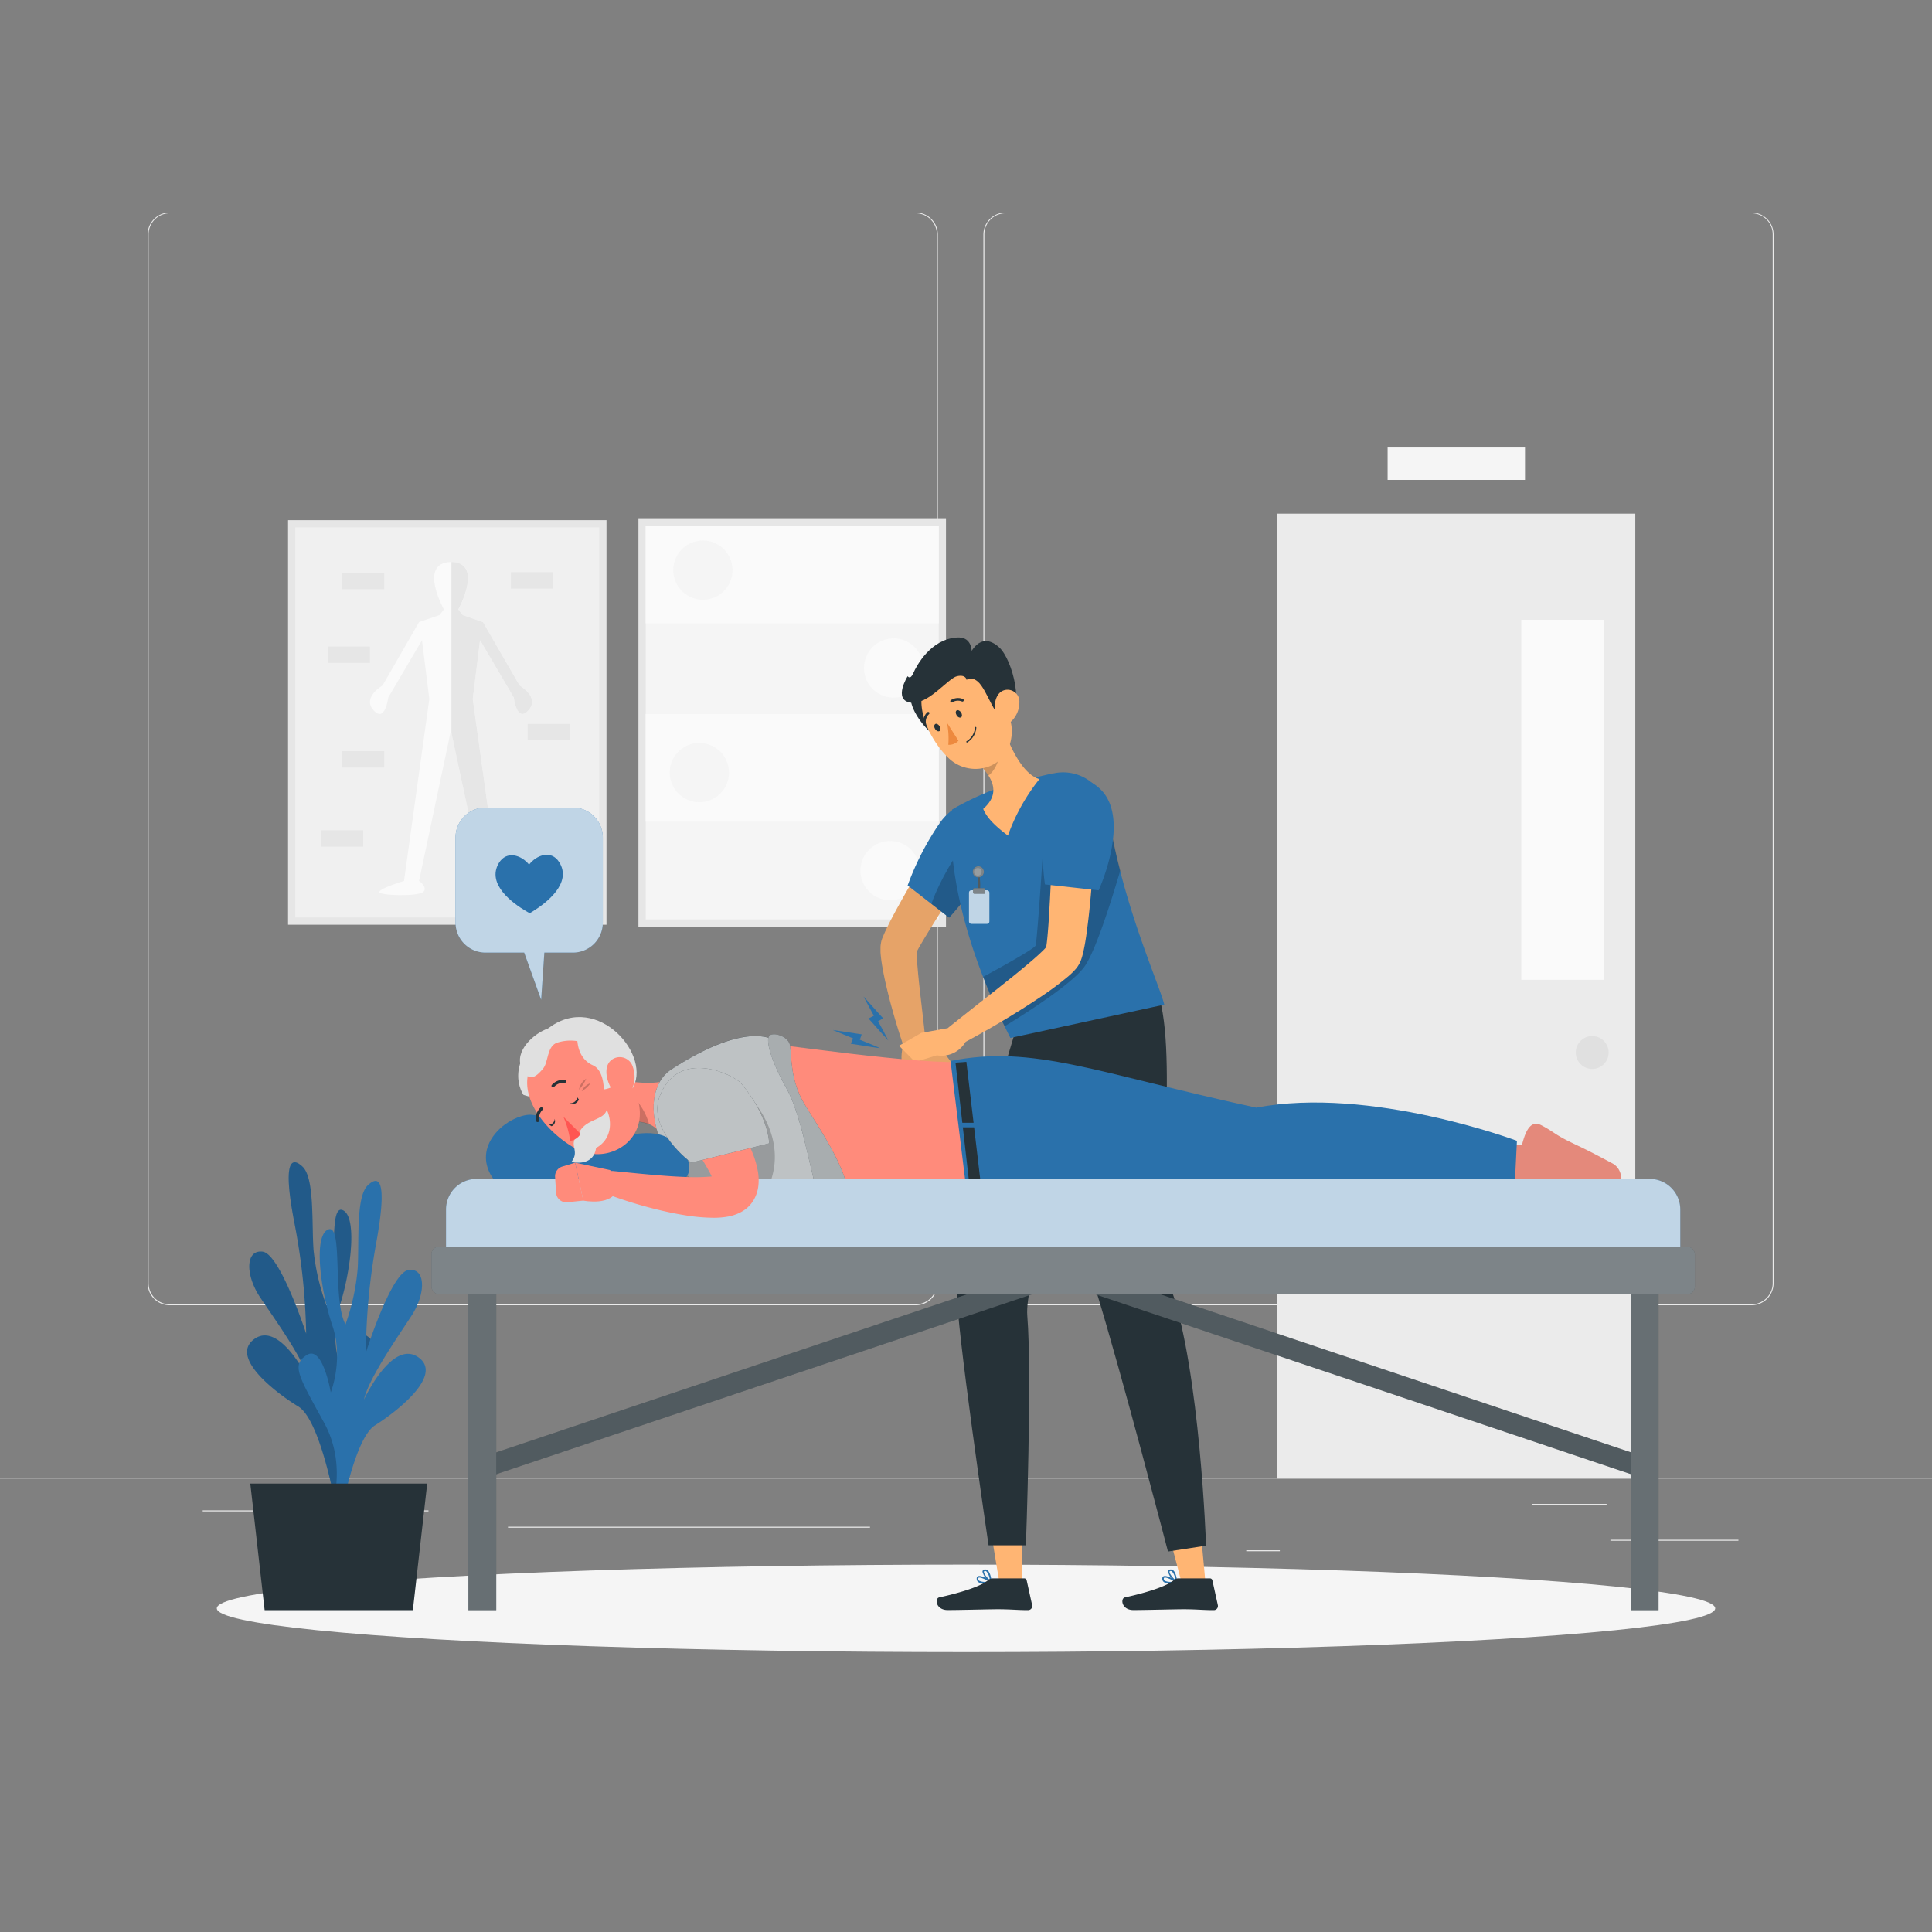 <svg xmlns="http://www.w3.org/2000/svg" viewBox="0 0 500 500"><rect x="0" y="0" width="500" height="500" fill="#808080" stroke="none"/><g id="freepik--background-complete--inject-64"><rect y="382.4" width="500" height="0.25" style="fill:#ebebeb"></rect><rect x="416.78" y="398.49" width="33.12" height="0.25" style="fill:#ebebeb"></rect><rect x="322.53" y="401.21" width="8.69" height="0.25" style="fill:#ebebeb"></rect><rect x="396.59" y="389.21" width="19.19" height="0.25" style="fill:#ebebeb"></rect><rect x="52.46" y="390.89" width="43.19" height="0.25" style="fill:#ebebeb"></rect><rect x="104.56" y="390.89" width="6.33" height="0.25" style="fill:#ebebeb"></rect><rect x="131.47" y="395.11" width="93.68" height="0.25" style="fill:#ebebeb"></rect><path d="M237,337.8H43.91a5.71,5.71,0,0,1-5.7-5.71V60.66A5.71,5.71,0,0,1,43.91,55H237a5.71,5.71,0,0,1,5.71,5.71V332.09A5.71,5.71,0,0,1,237,337.8ZM43.91,55.2a5.46,5.46,0,0,0-5.45,5.46V332.09a5.46,5.46,0,0,0,5.45,5.46H237a5.47,5.47,0,0,0,5.46-5.46V60.66A5.47,5.47,0,0,0,237,55.2Z" style="fill:#ebebeb"></path><path d="M453.31,337.8H260.21a5.72,5.72,0,0,1-5.71-5.71V60.66A5.72,5.72,0,0,1,260.21,55h193.1A5.71,5.71,0,0,1,459,60.66V332.09A5.71,5.71,0,0,1,453.31,337.8ZM260.21,55.2a5.47,5.47,0,0,0-5.46,5.46V332.09a5.47,5.47,0,0,0,5.46,5.46h193.1a5.47,5.47,0,0,0,5.46-5.46V60.66a5.47,5.47,0,0,0-5.46-5.46Z" style="fill:#ebebeb"></path><rect x="330.56" y="132.93" width="92.64" height="249.71" transform="translate(753.77 515.58) rotate(180)" style="fill:#ebebeb"></rect><rect x="393.7" y="160.39" width="21.32" height="93.17" transform="translate(808.73 413.96) rotate(180)" style="fill:#fafafa"></rect><path d="M407.81,272.39a4.25,4.25,0,1,0,4.25-4.25A4.25,4.25,0,0,0,407.81,272.39Z" style="fill:#e0e0e0"></path><rect x="359.1" y="115.81" width="35.56" height="8.39" transform="translate(753.77 240.01) rotate(180)" style="fill:#f5f5f5"></rect><rect x="63.4" y="145.76" width="104.7" height="82.41" transform="translate(302.72 71.22) rotate(90)" style="fill:#e6e6e6"></rect><rect x="76.42" y="136.49" width="78.66" height="100.95" transform="translate(231.5 373.93) rotate(180)" style="fill:#f0f0f0"></rect><path d="M96.68,183.82c3,3.37,3.81-3.32,3.81-3.32l8.72-14.81,1.9,15.2L104.56,228s-6,1.78-6.39,2.8,10.28,1.27,11.43,0-1.15-2.8-1.15-2.8l8.25-38.94.13.62L125,228s-2.28,1.52-1.14,2.8,11.81,1,11.42,0-6.38-2.8-6.38-2.8l-6.55-47.11,1.89-15.2,8.72,14.81s.76,6.69,3.81,3.32-2.29-6.41-2.29-6.41L125,161l-5.23-1.81-1.15-1.46s6.71-12-1.74-12.27v0h-.25v0c-8.45.23-1.75,12.27-1.75,12.27l-1.15,1.46L108.45,161,99,177.41S93.64,180.46,96.68,183.82Z" style="fill:#fafafa"></path><path d="M116.83,145.43v44.25L125,228s-2.28,1.52-1.14,2.8,11.81,1,11.42,0-6.38-2.8-6.38-2.8l-6.55-47.11,1.89-15.2,8.72,14.81s.76,6.69,3.81,3.32-2.29-6.41-2.29-6.41L125,161l-5.23-1.81-1.15-1.46S125.28,145.66,116.83,145.43Z" style="fill:#e6e6e6"></path><rect x="88.55" y="148.25" width="10.89" height="4.24" transform="translate(187.99 300.74) rotate(180)" style="fill:#e6e6e6"></rect><rect x="84.86" y="167.33" width="10.89" height="4.24" transform="translate(180.6 338.9) rotate(180)" style="fill:#e6e6e6"></rect><rect x="136.56" y="187.36" width="10.89" height="4.24" transform="translate(284.02 378.97) rotate(180)" style="fill:#e6e6e6"></rect><rect x="132.21" y="148.09" width="10.89" height="4.24" transform="translate(275.32 300.42) rotate(180)" style="fill:#e6e6e6"></rect><rect x="88.55" y="194.4" width="10.89" height="4.24" transform="translate(187.99 393.05) rotate(180)" style="fill:#e6e6e6"></rect><rect x="133.58" y="210.64" width="10.89" height="4.24" transform="translate(278.05 425.52) rotate(180)" style="fill:#e6e6e6"></rect><rect x="83.1" y="214.88" width="10.89" height="4.24" transform="translate(177.1 434) rotate(180)" style="fill:#e6e6e6"></rect><rect x="152.18" y="147.17" width="105.7" height="79.59" transform="translate(18.06 392) rotate(-90)" style="fill:#e6e6e6"></rect><rect x="167.11" y="136" width="75.84" height="101.94" style="fill:#f5f5f5"></rect><rect x="167.11" y="136" width="75.84" height="25.34" style="fill:#fafafa"></rect><rect x="167.11" y="184.78" width="75.84" height="27.86" style="fill:#fafafa"></rect><circle cx="181.91" cy="147.54" r="7.67" transform="translate(-29.03 45.74) rotate(-13.28)" style="fill:#f5f5f5"></circle><circle cx="231.26" cy="172.89" r="7.67" transform="translate(-19.39 29.55) rotate(-7.02)" style="fill:#fafafa"></circle><circle cx="181" cy="199.96" r="7.67" transform="translate(-55.2 330.17) rotate(-76.72)" style="fill:#f5f5f5"></circle><circle cx="230.35" cy="225.31" r="7.67" transform="translate(-91.85 228.88) rotate(-45)" style="fill:#fafafa"></circle></g><g id="freepik--Shadow--inject-64"><ellipse id="freepik--path--inject-64" cx="250" cy="416.24" rx="193.89" ry="11.32" style="fill:#f5f5f5"></ellipse></g><g id="freepik--Plant--inject-64"><path d="M89.49,387.77s-5.69-12.41.81-24.65,8.39-15.13,4.25-17.64-6,9.8-6,9.8S85,346.81,87.89,338s4.7-23.28.76-24.83-.76,18-4.18,24.66a57.39,57.39,0,0,1-3.34-14.53c-.47-7.11.27-18.47-2.84-21.38s-5.11-.9-2.05,14.79a163.65,163.65,0,0,1,3,28.46S72.52,324.54,68,323.94s-4.53,6.07-.65,11.85,11.36,16.15,12.59,21.48c0,0-7.41-15.5-14.08-10.75s5.8,14.11,11.36,17.49,9.42,24.58,9.42,24.58Z" style="fill:#2A71AB"></path><path d="M89.49,387.77s-5.69-12.41.81-24.65,8.39-15.13,4.25-17.64-6,9.8-6,9.8S85,346.81,87.89,338s4.7-23.28.76-24.83-.76,18-4.18,24.66a57.39,57.39,0,0,1-3.34-14.53c-.47-7.11.27-18.47-2.84-21.38s-5.11-.9-2.05,14.79a163.65,163.65,0,0,1,3,28.46S72.52,324.54,68,323.94s-4.53,6.07-.65,11.85,11.36,16.15,12.59,21.48c0,0-7.41-15.5-14.08-10.75s5.8,14.11,11.36,17.49,9.42,24.58,9.42,24.58Z" style="isolation:isolate;opacity:0.2"></path><path d="M85,392.86s5.54-12.5-1.11-24.64-8.56-15-4.45-17.56,6.16,9.7,6.16,9.7S89,351.84,86,343s-5-23.2-1.06-24.81,1,18,4.47,24.59a57.64,57.64,0,0,0,3.17-14.58c.39-7.12-.49-18.46,2.59-21.42s5.09-1,2.22,14.77a163.92,163.92,0,0,0-2.69,28.49s6.5-20.68,11-21.35,4.6,6,.79,11.84S95.36,356.87,94.2,362.22c0,0,7.22-15.61,14-11s-5.64,14.2-11.15,17.66-9.13,24.72-9.13,24.72Z" style="fill:#2A71AB"></path><polygon points="110.56 383.95 64.78 383.95 68.49 416.71 106.85 416.71 110.56 383.95" style="fill:#263238"></polygon></g><g id="freepik--speech-bubble--inject-64"><path d="M148.25,209H125.66a7.77,7.77,0,0,0-7.77,7.77v22a7.77,7.77,0,0,0,7.77,7.77h10l4.39,12.2.83-12.2h7.37a7.76,7.76,0,0,0,7.76-7.77v-22A7.76,7.76,0,0,0,148.25,209Z" style="fill:#2A71AB"></path><path d="M148.25,209H125.66a7.77,7.77,0,0,0-7.77,7.77v22a7.77,7.77,0,0,0,7.77,7.77h10l4.39,12.2.83-12.2h7.37a7.76,7.76,0,0,0,7.76-7.77v-22A7.76,7.76,0,0,0,148.25,209Z" style="fill:#fff;opacity:0.7"></path><path d="M129.11,223.34c2-3.28,5.8-2.08,7.81.42,2-2.55,5.76-3.85,7.8-.63,3.45,5.44-3.45,10.62-6.71,12.65l-.93.57c-.26-.14-.57-.32-.94-.55C132.83,233.85,125.8,228.86,129.11,223.34Z" style="fill:#2A71AB"></path></g><g id="freepik--Bolts--inject-64"><path d="M228.54,263.52l-.58-.64-4.49-5,2.68,5-.38.19-1,.52.64.7c1.5,1.66,2.94,3.35,4.49,5-.84-1.71-1.76-3.36-2.66-5,.12-.06.25-.11.36-.18Z" style="fill:#2A71AB"></path><path d="M223,267.69l-.85-.13-6.62-1,5.25,2.18c-.06.12-.11.25-.17.38l-.43,1,.95.14c2.2.33,4.39.73,6.62,1-1.74-.79-3.5-1.48-5.25-2.19a3.08,3.08,0,0,0,.16-.38Z" style="fill:#2A71AB"></path></g><g id="freepik--character-2--inject-64"><path d="M253.73,219.63c-2.64,4.28-5.35,8.55-8,12.79l-4,6.36c-1.32,2.1-2.64,4.25-3.79,6.25-.31.53-.51.94-.74,1.36,0,0-.1.23,0-.06a1.91,1.91,0,0,0,.09-.37c0-.14,0-.14,0-.12s0,.26,0,.47a32.65,32.65,0,0,0,.11,3.3c.19,2.38.44,4.87.73,7.35.57,5,1.17,10,1.67,15l-5.11,1.17c-1.74-4.85-3.23-9.74-4.53-14.74-.63-2.5-1.24-5-1.71-7.66a37.24,37.24,0,0,1-.57-4.27c0-.43,0-.87,0-1.43a9.1,9.1,0,0,1,.13-1.06,5.5,5.5,0,0,1,.22-.83,3.69,3.69,0,0,1,.19-.5c.3-.73.62-1.48.91-2.06,1.18-2.5,2.41-4.75,3.66-7s2.53-4.47,3.82-6.68c2.61-4.4,5.29-8.72,8.1-13Z" style="fill:#ffb573"></path><path d="M253.73,219.63c-2.64,4.28-5.35,8.55-8,12.79l-4,6.36c-1.32,2.1-2.64,4.25-3.79,6.25-.31.53-.51.94-.74,1.36,0,0-.1.23,0-.06a1.91,1.91,0,0,0,.09-.37c0-.14,0-.14,0-.12s0,.26,0,.47a32.65,32.65,0,0,0,.11,3.3c.19,2.38.44,4.87.73,7.35.57,5,1.17,10,1.67,15l-5.11,1.17c-1.74-4.85-3.23-9.74-4.53-14.74-.63-2.5-1.24-5-1.71-7.66a37.24,37.24,0,0,1-.57-4.27c0-.43,0-.87,0-1.43a9.1,9.1,0,0,1,.13-1.06,5.5,5.5,0,0,1,.22-.83,3.69,3.69,0,0,1,.19-.5c.3-.73.62-1.48.91-2.06,1.18-2.5,2.41-4.75,3.66-7s2.53-4.47,3.82-6.68c2.61-4.4,5.29-8.72,8.1-13Z" style="opacity:0.1"></path><path d="M233.66,270.63s-.79,3.64,0,4.81,5.29.68,5.29.68l3.52,1.59,4.81-1.38-4.33-5.7Z" style="fill:#ffb573"></path><path d="M233.66,270.63s-.79,3.64,0,4.81,5.29.68,5.29.68l3.52,1.59,4.81-1.38-4.33-5.7Z" style="opacity:0.1"></path><polygon points="255.42 390.13 258.66 409.7 264.51 410.25 264.54 389.38 255.42 390.13" style="fill:#ffb573"></polygon><path d="M253.13,409.39c.74.62,2.4.34,3.32.12a.19.19,0,0,0,.15-.16.2.2,0,0,0-.09-.21c-.43-.27-2.63-1.6-3.43-1.2a.6.6,0,0,0-.31.52.48.48,0,0,0,0,.17A1,1,0,0,0,253.13,409.39Zm.26-.31a.71.71,0,0,1-.22-.6c0-.11.05-.15.1-.17.37-.2,1.61.36,2.58.91A3.35,3.35,0,0,1,253.39,409.08Z" style="fill:#2A71AB"></path><path d="M256.31,409.49a.18.18,0,0,0,.2,0,.22.22,0,0,0,.1-.19c0-.09-.18-2.19-1-2.89a1,1,0,0,0-.76-.23.58.58,0,0,0-.57.47.49.49,0,0,0,0,.17A4.77,4.77,0,0,0,256.31,409.49Zm-1.66-2.76s0-.12.22-.15a.59.59,0,0,1,.45.14,3.94,3.94,0,0,1,.83,2.17C255.43,408.32,254.56,407.17,254.65,406.73Z" style="fill:#2A71AB"></path><path d="M256.94,408.48h8.14a.64.64,0,0,1,.62.5l1.42,6.44a1.07,1.07,0,0,1-1.07,1.28c-2.84,0-4.22-.22-7.79-.23-2.21,0-9.94.21-13,.21s-3.43-3-2.19-3.28c5.59-1.21,10.89-2.89,12.68-4.49A1.69,1.69,0,0,1,256.94,408.48Z" style="fill:#263238"></path><path d="M292.8,262.72s-5.39,12.09-11.36,26.92c-3.69,9.19-7.6,19.41-10.58,28.47-3.21,9.73-5.34,18.12-5,22.4,1.27,15.4-.36,59.41-.36,59.41h-9.66s-8.57-58-8.2-66.07c1-22.08,15.3-67.5,15.3-67.5Z" style="fill:#263238"></path><path d="M281.44,289.64c-3.69,9.19-7.6,19.41-10.58,28.47-1.95-16.51,7-35.79,7-35.79A34,34,0,0,1,281.44,289.64Z" style="opacity:0.2"></path><polygon points="301.2 392.12 306.25 411.31 312.13 411.31 310.21 390.53 301.2 392.12" style="fill:#ffb573"></polygon><path d="M273.48,265.63S277.2,313,283.7,334.09c6.76,22,18.57,67.44,18.57,67.44l9.86-1.51s-1.55-45-9-66.34c-4.9-13.93,1.83-57-3-75.19Z" style="fill:#263238"></path><path d="M301.16,409.39c.74.62,2.4.34,3.32.12a.19.19,0,0,0,.15-.16.2.2,0,0,0-.09-.21c-.43-.27-2.63-1.6-3.43-1.2a.6.6,0,0,0-.31.52.48.48,0,0,0,0,.17A1,1,0,0,0,301.16,409.39Zm.26-.31a.71.71,0,0,1-.22-.6c0-.11.05-.15.1-.17.37-.2,1.61.36,2.58.91A3.35,3.35,0,0,1,301.42,409.08Z" style="fill:#2A71AB"></path><path d="M304.34,409.49a.18.18,0,0,0,.2,0,.22.22,0,0,0,.1-.19c0-.09-.18-2.19-1-2.89a1,1,0,0,0-.76-.23.58.58,0,0,0-.57.47.49.49,0,0,0,0,.17A4.77,4.77,0,0,0,304.34,409.49Zm-1.66-2.76s0-.12.22-.15a.59.59,0,0,1,.45.14,3.94,3.94,0,0,1,.83,2.17C303.46,408.32,302.59,407.17,302.68,406.73Z" style="fill:#2A71AB"></path><path d="M305,408.48h8.14a.64.64,0,0,1,.62.5l1.42,6.44a1.07,1.07,0,0,1-1.07,1.28c-2.84,0-4.22-.22-7.79-.23-2.21,0-9.94.21-13,.21s-3.43-3-2.19-3.28c5.59-1.21,10.89-2.89,12.68-4.49A1.69,1.69,0,0,1,305,408.48Z" style="fill:#263238"></path><path d="M259.57,213.88c1.22,6.81-13.93,23.62-13.93,23.62l-10.74-8.34a71.84,71.84,0,0,1,8.49-16.42C249,205.14,258.22,206.3,259.57,213.88Z" style="fill:#2A71AB"></path><path d="M259.66,214.72c-2.59-1.78-5.91-1.19-9.93,3.58s-8,13.17-8.66,15.65l4.58,3.55S259.76,222,259.66,214.72Z" style="opacity:0.2"></path><path d="M301.31,260l-39.82,8.62c-.51-1-1-2-1.49-3-2.18-4.5-4-8.77-5.57-12.78-10.67-27.45-8-43.34-8-43.34a73.55,73.55,0,0,1,10.19-4.93,143.14,143.14,0,0,1,15.87-4.42l.18,0a11.66,11.66,0,0,1,14,9.65,154.62,154.62,0,0,0,3.22,15.6C294.3,242.44,300.41,256.1,301.31,260Z" style="fill:#2A71AB"></path><path d="M258.88,186c1.56,5.17,5.19,14.24,10.12,15.63a50.62,50.62,0,0,0-8.15,14.62c-2.88-2.16-5.39-4.39-6.4-6.91,4.56-4,2.37-7.82-.47-11Z" style="fill:#ffb573"></path><path d="M256.88,191.06,254,198.37a17.25,17.25,0,0,1,1.81,2.34c1.85-1.34,3.43-5,2.53-7.18A7.85,7.85,0,0,0,256.88,191.06Z" style="opacity:0.2"></path><path d="M236.37,177.51c-3.35,4.87,5.16,14.12,7.87,13.84C249.32,190.84,240.53,171.47,236.37,177.51Z" style="fill:#263238"></path><path d="M256.82,176.84c3.49,6.28,5.85,9.79,4.77,14.84-1.61,7.6-10.85,9.59-16.14,4.48-4.77-4.61-9.67-14.12-5.28-20.3A9.8,9.8,0,0,1,256.82,176.84Z" style="fill:#ffb573"></path><path d="M250.87,169.6l-.71,6.34s1.18-.95,2.83.4c2.63,2.15,4.66,10.63,7.47,9.51,5-2,1.59-15.17-1.87-18.31C253.49,162.92,250.87,169.6,250.87,169.6Z" style="fill:#263238"></path><path d="M263.81,181.76a6.84,6.84,0,0,1-2,4.84c-1.7,1.69-3.71.45-4.22-1.76-.46-2-.12-5.27,2.05-6.13A3.07,3.07,0,0,1,263.81,181.76Z" style="fill:#ffb573"></path><path d="M248.73,184.38c.31.49.3,1.06,0,1.26s-.84,0-1.15-.52-.31-1.05,0-1.26S248.41,183.89,248.73,184.38Z" style="fill:#263238"></path><path d="M243.16,187.93c.31.49.31,1.06,0,1.26s-.83,0-1.15-.52-.31-1,0-1.26S242.84,187.44,243.16,187.93Z" style="fill:#263238"></path><path d="M245.08,187.05a20.72,20.72,0,0,1,.34,5.71,3.35,3.35,0,0,0,2.63-1.06Z" style="fill:#ed893e"></path><path d="M250.34,192.16a.18.18,0,0,1-.22-.07.16.16,0,0,1,0-.23,4.64,4.64,0,0,0,2.21-3.56.18.18,0,0,1,.17-.17.17.17,0,0,1,.17.18,4.91,4.91,0,0,1-2.36,3.84Z" style="fill:#263238"></path><path d="M249.22,181.54a.41.41,0,0,1-.27,0,2.73,2.73,0,0,0-2.47.21.35.35,0,0,1-.48-.07.34.34,0,0,1,.08-.48,3.38,3.38,0,0,1,3.11-.31.35.35,0,0,1,.21.44A.39.39,0,0,1,249.22,181.54Z" style="fill:#263238"></path><path d="M239.46,187.59a.19.19,0,0,1-.1,0,.33.33,0,0,1-.38-.3,3.37,3.37,0,0,1,1-2.95.35.35,0,0,1,.48,0,.35.35,0,0,1-.05.49,2.69,2.69,0,0,0-.79,2.34A.36.36,0,0,1,239.46,187.59Z" style="fill:#263238"></path><path d="M250.16,175.94s-.16-1.45-2.48-.94-7.56,7.59-12.08,6.83-.7-6.83-.7-6.83.67,1.05,1.46-.79,4.49-8.83,11.32-9.23S250.16,175.94,250.16,175.94Z" style="fill:#263238"></path><path d="M245.08,266.12l-6.62,1.18-5.79,3.33,4.15,4.2,5.65-1.72a7.17,7.17,0,0,0,7.53-3.68Z" style="fill:#ffb573"></path><path d="M253.55,231.08l-.5-.06a17.56,17.56,0,0,0-.11-4.67l.49-.09A17.27,17.27,0,0,1,253.55,231.08Z" style="fill:#263238"></path><g style="opacity:0.2"><path d="M253.55,231.08l-.5-.06a17.56,17.56,0,0,0-.11-4.67l.49-.09A17.27,17.27,0,0,1,253.55,231.08Z" style="fill:#fff"></path></g><rect x="250.77" y="230.4" width="5.28" height="8.7" rx="0.59" style="fill:#2A71AB"></rect><rect x="250.77" y="230.4" width="5.28" height="8.7" rx="0.59" style="fill:#fff;opacity:0.7"></rect><rect x="251.83" y="229.87" width="3.17" height="1.44" rx="0.32" style="fill:#263238"></rect><rect x="251.83" y="229.87" width="3.17" height="1.44" rx="0.32" style="fill:#fff;opacity:0.4"></rect><circle cx="253.19" cy="225.63" r="1.44" style="fill:#263238"></circle><circle cx="253.19" cy="225.63" r="1.44" style="fill:#fff;opacity:0.4"></circle><circle cx="253.07" cy="225.63" r="0.98" style="fill:#fff;opacity:0.2"></circle><path d="M289.92,225.33c-2.66,9-6.58,21.25-9.38,25-3.17,4.23-14,11.27-20.54,15.27-2.18-4.5-4-8.77-5.57-12.78,5.2-2.82,13.32-7.32,13.58-8.13.4-1.18,1.82-22.94,1.82-22.94l15.88-15.26a11.59,11.59,0,0,1,1,3.25A154.62,154.62,0,0,0,289.92,225.33Z" style="opacity:0.2"></path><path d="M283.18,217c-.18,5.61-.52,11.16-1.07,16.77-.26,2.8-.6,5.6-1,8.47-.22,1.46-.44,2.85-.85,4.55l-.18.68c-.08.29-.15.51-.27.85a7.2,7.2,0,0,1-.58,1.27,8,8,0,0,1-.67,1,17,17,0,0,1-2,2,78.2,78.2,0,0,1-7.07,5.29c-2.37,1.58-4.72,3.11-7.12,4.57-4.78,2.95-9.63,5.7-14.61,8.31l-2.85-4.4c4.32-3.45,8.67-6.89,13-10.29,2.15-1.72,4.31-3.41,6.4-5.15s4.19-3.48,5.86-5.16a8.5,8.5,0,0,0,.85-1s0,0-.09.11a1.43,1.43,0,0,0-.17.33.64.64,0,0,1,0-.16l.05-.33c.16-1,.28-2.38.39-3.67.23-2.64.35-5.37.52-8.1.27-5.46.56-11,.9-16.45Z" style="fill:#ffb573"></path><path d="M284.72,204.19c8.12,7.73-.39,26.23-.39,26.23l-13.9-1.53a65.34,65.34,0,0,1,0-17.52C271.8,201.63,279.32,199,284.72,204.19Z" style="fill:#2A71AB"></path></g><g id="freepik--character-1--inject-64"><path d="M191.79,269.31c8.5.54,46.76,6.61,59.34,5.41v32.66s-8.65,7.92-43.87-1.09S191.79,269.31,191.79,269.31Z" style="fill:#ff8b7b"></path><path d="M417.32,301.1c-7.48-4-7-3.61-11.3-5.73-3.67-1.8-4.26-2.7-7.19-4.19-2.44-1.24-3.76,1-4.64,4-.34,1.14-.66,2.5-1.15,4.13a2,2,0,0,0,1,2.39l-4,4.07,9.89.69c8.84.57,14-1.1,16.29-.24C420.54,307.85,420.3,302.7,417.32,301.1Z" style="fill:#e4897b"></path><polygon points="395.8 296.56 383.06 295.19 385.61 304.98 397.72 306.29 395.8 296.56" style="fill:#e4897b"></polygon><path d="M325.11,286.66c-41.47-9-57.59-16.35-79.11-12.09l4.2,34.2s48.35,3.09,73.58.08C350,305.72,392,307,392,307l.58-11.76S354.64,281,325.11,286.66Z" style="fill:#2A71AB"></path><path d="M157.75,279c6.09,1.2,13.25,2.31,17.95-.68A13,13,0,0,1,179.86,292c-1.79,6.35-6.44,3.69-8.72,1.76-2.07-3.65-5.81-3.51-8.39-3.64Z" style="fill:#ff8b7b"></path><path d="M160,281.64c-.38-.09-.77-.15-1.15-.22l3.9,8.72A15.19,15.19,0,0,1,168,291C166.94,286.92,163.68,282.44,160,281.64Z" style="opacity:0.2"></path><path d="M173.85,276.67c-8.85,5.73-4.35,23.57,6.55,29.1,17,8.62,34,3.84,34,3.84l-12.84-39.53S195.54,262.64,173.85,276.67Z" style="fill:#263238"></path><path d="M214.43,309.61a50.6,50.6,0,0,1-17.6,1,48.26,48.26,0,0,1-16.43-4.83,17.55,17.55,0,0,1-3.91-2.74c-7.94-7.23-10.34-21.37-2.64-26.35,21.69-14,27.74-6.6,27.74-6.6Z" style="fill:#fff;opacity:0.7"></path><polygon points="250.1 274.8 254.02 308.05 251.05 308.15 247.28 275.01 250.1 274.8" style="fill:#263238"></polygon><polygon points="248.45 290.58 253.35 290.58 254.02 291.75 248.45 291.75 248.45 290.58" style="fill:#2A71AB"></polygon><path d="M219.62,308.91s-5.8,3.17-7.44,1.19-4.19-20.45-8.5-28.16-5.51-12.69-4.62-13.83,5,0,5.4,2.45,0,9,3.73,15.16S218.51,301.28,219.62,308.91Z" style="fill:#263238"></path><path d="M219.62,308.91s-5.8,3.17-7.44,1.19-4.19-20.45-8.5-28.16-5.51-12.69-4.62-13.83,5,0,5.4,2.45,0,9,3.73,15.16S218.51,301.28,219.62,308.91Z" style="fill:#fff;opacity:0.6"></path><path d="M196.83,310.6a48.26,48.26,0,0,1-16.43-4.83,17.55,17.55,0,0,1-3.91-2.74c.34-2.64-.09-6.3-2.3-11.28,0,0,15.4-14.29,21.43-6C205.91,299.85,196.83,310.6,196.83,310.6Z" style="opacity:0.2"></path><path d="M177.74,304.49S180.39,301,175,296s-12.24-1.78-19.87-1.15-13.16-7.27-19-6.27-13.72,8.09-8.85,15.94S173.62,308.27,177.74,304.49Z" style="fill:#2A71AB"></path><path d="M135.48,283.36s-5.86-8.16,6.68-17.43,27,7.51,21.33,16.1S135.48,283.36,135.48,283.36Z" style="fill:#e0e0e0"></path><path d="M155.7,272.68c5.8,5.79,9.49,8.89,9.87,14.75.57,8.81-9,13.86-16.43,9.9-6.69-3.56-15-12.43-12.13-20.55A11.3,11.3,0,0,1,155.7,272.68Z" style="fill:#ff8b7b"></path><path d="M149.83,282a4.48,4.48,0,0,1,1.88-2.85A8.84,8.84,0,0,1,149.83,282Z" style="opacity:0.2"></path><path d="M150.54,282.41a3.7,3.7,0,0,1,2.3-2.08A7.41,7.41,0,0,1,150.54,282.41Z" style="opacity:0.2"></path><path d="M155.94,267.82c-1.48-.48-2.9-.79-6.51-.26,0,0-.76,6,4,8.13,2.92,1.31,2.82,6.25,2.82,6.25a6,6,0,0,0,4.31-2.64A9.27,9.27,0,0,0,155.94,267.82Z" style="fill:#e0e0e0"></path><path d="M147.87,300.71s5.69,1.45,6.39-3.63c3.92-2.1,4.3-6.66,2.76-9.88-.69,2.65-4.83,2.31-6.82,5.33a1.74,1.74,0,0,0-.23,1.19,2.65,2.65,0,0,0-1,.73C147.5,296.58,150,298,147.87,300.71Z" style="fill:#e0e0e0"></path><path d="M163.77,276.1a7.73,7.73,0,0,1-.28,5.93c-1.19,2.45-3.85,1.9-5.24-.28-1.25-2-2.14-5.6-.11-7.35A3.52,3.52,0,0,1,163.77,276.1Z" style="fill:#ff8b7b"></path><path d="M145.8,289a23.51,23.51,0,0,1,1.76,6.26,3.88,3.88,0,0,0,2.7-1.81Z" style="fill:#ff5652"></path><path d="M146.44,280.08a.29.29,0,0,0,.07-.18.38.38,0,0,0-.36-.42,3.9,3.9,0,0,0-3.34,1.3.38.38,0,0,0,.07.55.4.4,0,0,0,.55-.07h0a3.11,3.11,0,0,1,2.66-1A.38.38,0,0,0,146.44,280.08Z" style="fill:#263238"></path><path d="M139.43,290.27a.4.4,0,0,0,.13-.35,3.09,3.09,0,0,1,.83-2.69.38.38,0,0,0,0-.55.4.4,0,0,0-.56,0,3.87,3.87,0,0,0-1.09,3.38.38.38,0,0,0,.44.33A.4.4,0,0,0,139.43,290.27Z" style="fill:#263238"></path><path d="M147.51,285.52a1.86,1.86,0,0,0,1.9-1.51l.42.56S149,286.3,147.51,285.52Z" style="fill:#263238"></path><path d="M143.53,289.57a1.45,1.45,0,0,1-1.44,1.46l.63.43A1.41,1.41,0,0,0,143.53,289.57Z" style="fill:#263238"></path><path d="M143.94,269.91c-2.45,1.18-2,5-3.41,6.67s-3.66,4.1-5.56-.24,3.19-8.93,6.85-10.16S143.94,269.91,143.94,269.91Z" style="fill:#e0e0e0"></path><rect x="119.05" y="351.93" width="162.22" height="5.36" transform="translate(-102.47 82.16) rotate(-18.56)" style="fill:#263238"></rect><g style="opacity:0.2"><rect x="119.05" y="351.93" width="162.22" height="5.36" transform="translate(-102.47 82.16) rotate(-18.56)" style="fill:#fff"></rect></g><rect x="347.61" y="273.5" width="5.36" height="162.22" transform="translate(-97.37 573.79) rotate(-71.44)" style="fill:#263238"></rect><g style="opacity:0.2"><rect x="347.61" y="273.5" width="5.36" height="162.22" transform="translate(-97.37 573.79) rotate(-71.44)" style="fill:#fff"></rect></g><rect x="422.02" y="325.44" width="7.21" height="91.27" style="fill:#263238"></rect><rect x="422.02" y="325.44" width="7.21" height="91.27" style="fill:#fff;opacity:0.3"></rect><rect x="121.22" y="325.44" width="7.21" height="91.27" style="fill:#263238"></rect><rect x="121.22" y="325.44" width="7.21" height="91.27" style="fill:#fff;opacity:0.3"></rect><path d="M115.43,305H434.85a0,0,0,0,1,0,0v12.52a7.92,7.92,0,0,1-7.92,7.92H123.35a7.92,7.92,0,0,1-7.92-7.92V305A0,0,0,0,1,115.43,305Z" transform="translate(550.28 630.54) rotate(180)" style="fill:#2A71AB"></path><path d="M115.43,305H434.85a0,0,0,0,1,0,0v12.52a7.92,7.92,0,0,1-7.92,7.92H123.35a7.92,7.92,0,0,1-7.92-7.92V305A0,0,0,0,1,115.43,305Z" transform="translate(550.28 630.54) rotate(180)" style="fill:#fff;opacity:0.7"></path><rect x="111.65" y="322.61" width="326.98" height="12.34" rx="1.98" transform="translate(550.28 657.57) rotate(180)" style="fill:#263238"></rect><rect x="111.65" y="322.61" width="326.98" height="12.34" rx="1.98" transform="translate(550.28 657.57) rotate(180)" style="fill:#fff;opacity:0.4"></rect><path d="M157.93,302.82l-9.09-1.92,2.12,9.81s7.69,1.55,8.82-3.14Z" style="fill:#ff8b7b"></path><path d="M143.65,304.55l.27,4.15a2.63,2.63,0,0,0,2.88,2.44l4.16-.43-2.12-9.81-3.3,1A2.62,2.62,0,0,0,143.65,304.55Z" style="fill:#ff8b7b"></path><path d="M187.49,286.13c.84,1,1.49,1.94,2.19,2.95s1.33,2,1.94,3A42.27,42.27,0,0,1,195,299a24,24,0,0,1,1.18,4.38,13.37,13.37,0,0,1,.13,3,9.49,9.49,0,0,1-1.19,4.06,8.39,8.39,0,0,1-1.74,2.14,8.83,8.83,0,0,1-1.84,1.22,11.63,11.63,0,0,1-2.9,1,20.49,20.49,0,0,1-4.36.35,47.72,47.72,0,0,1-7.31-.7c-2.32-.38-4.57-.86-6.79-1.4a114.09,114.09,0,0,1-13-4,3.13,3.13,0,0,1,1.41-6h.07c4.31.43,8.7.89,13,1.21,2.14.17,4.27.29,6.35.36a49.83,49.83,0,0,0,5.94-.13,10.21,10.21,0,0,0,2.21-.42c.24-.07.37-.17.22-.12a1.54,1.54,0,0,0-.46.29,3.47,3.47,0,0,0-.72.84,6.14,6.14,0,0,0-.41.88c0,.06-.08-.09-.15-.31a13.88,13.88,0,0,0-.81-1.93,87.69,87.69,0,0,0-6.19-9.84l-.11-.16a6.27,6.27,0,0,1,10-7.49Z" style="fill:#ff8b7b"></path><path d="M170.79,283.55c-3.51,8.85,8.12,17.35,8.12,17.35l20.15-5s0-6.92-7.27-15.54C190,278.24,175.74,271.09,170.79,283.55Z" style="fill:#263238"></path><g style="opacity:0.7"><path d="M170.79,283.55c-3.51,8.85,8.12,17.35,8.12,17.35l20.15-5s0-6.92-7.27-15.54C190,278.24,175.74,271.09,170.79,283.55Z" style="fill:#fff"></path></g></g></svg>
